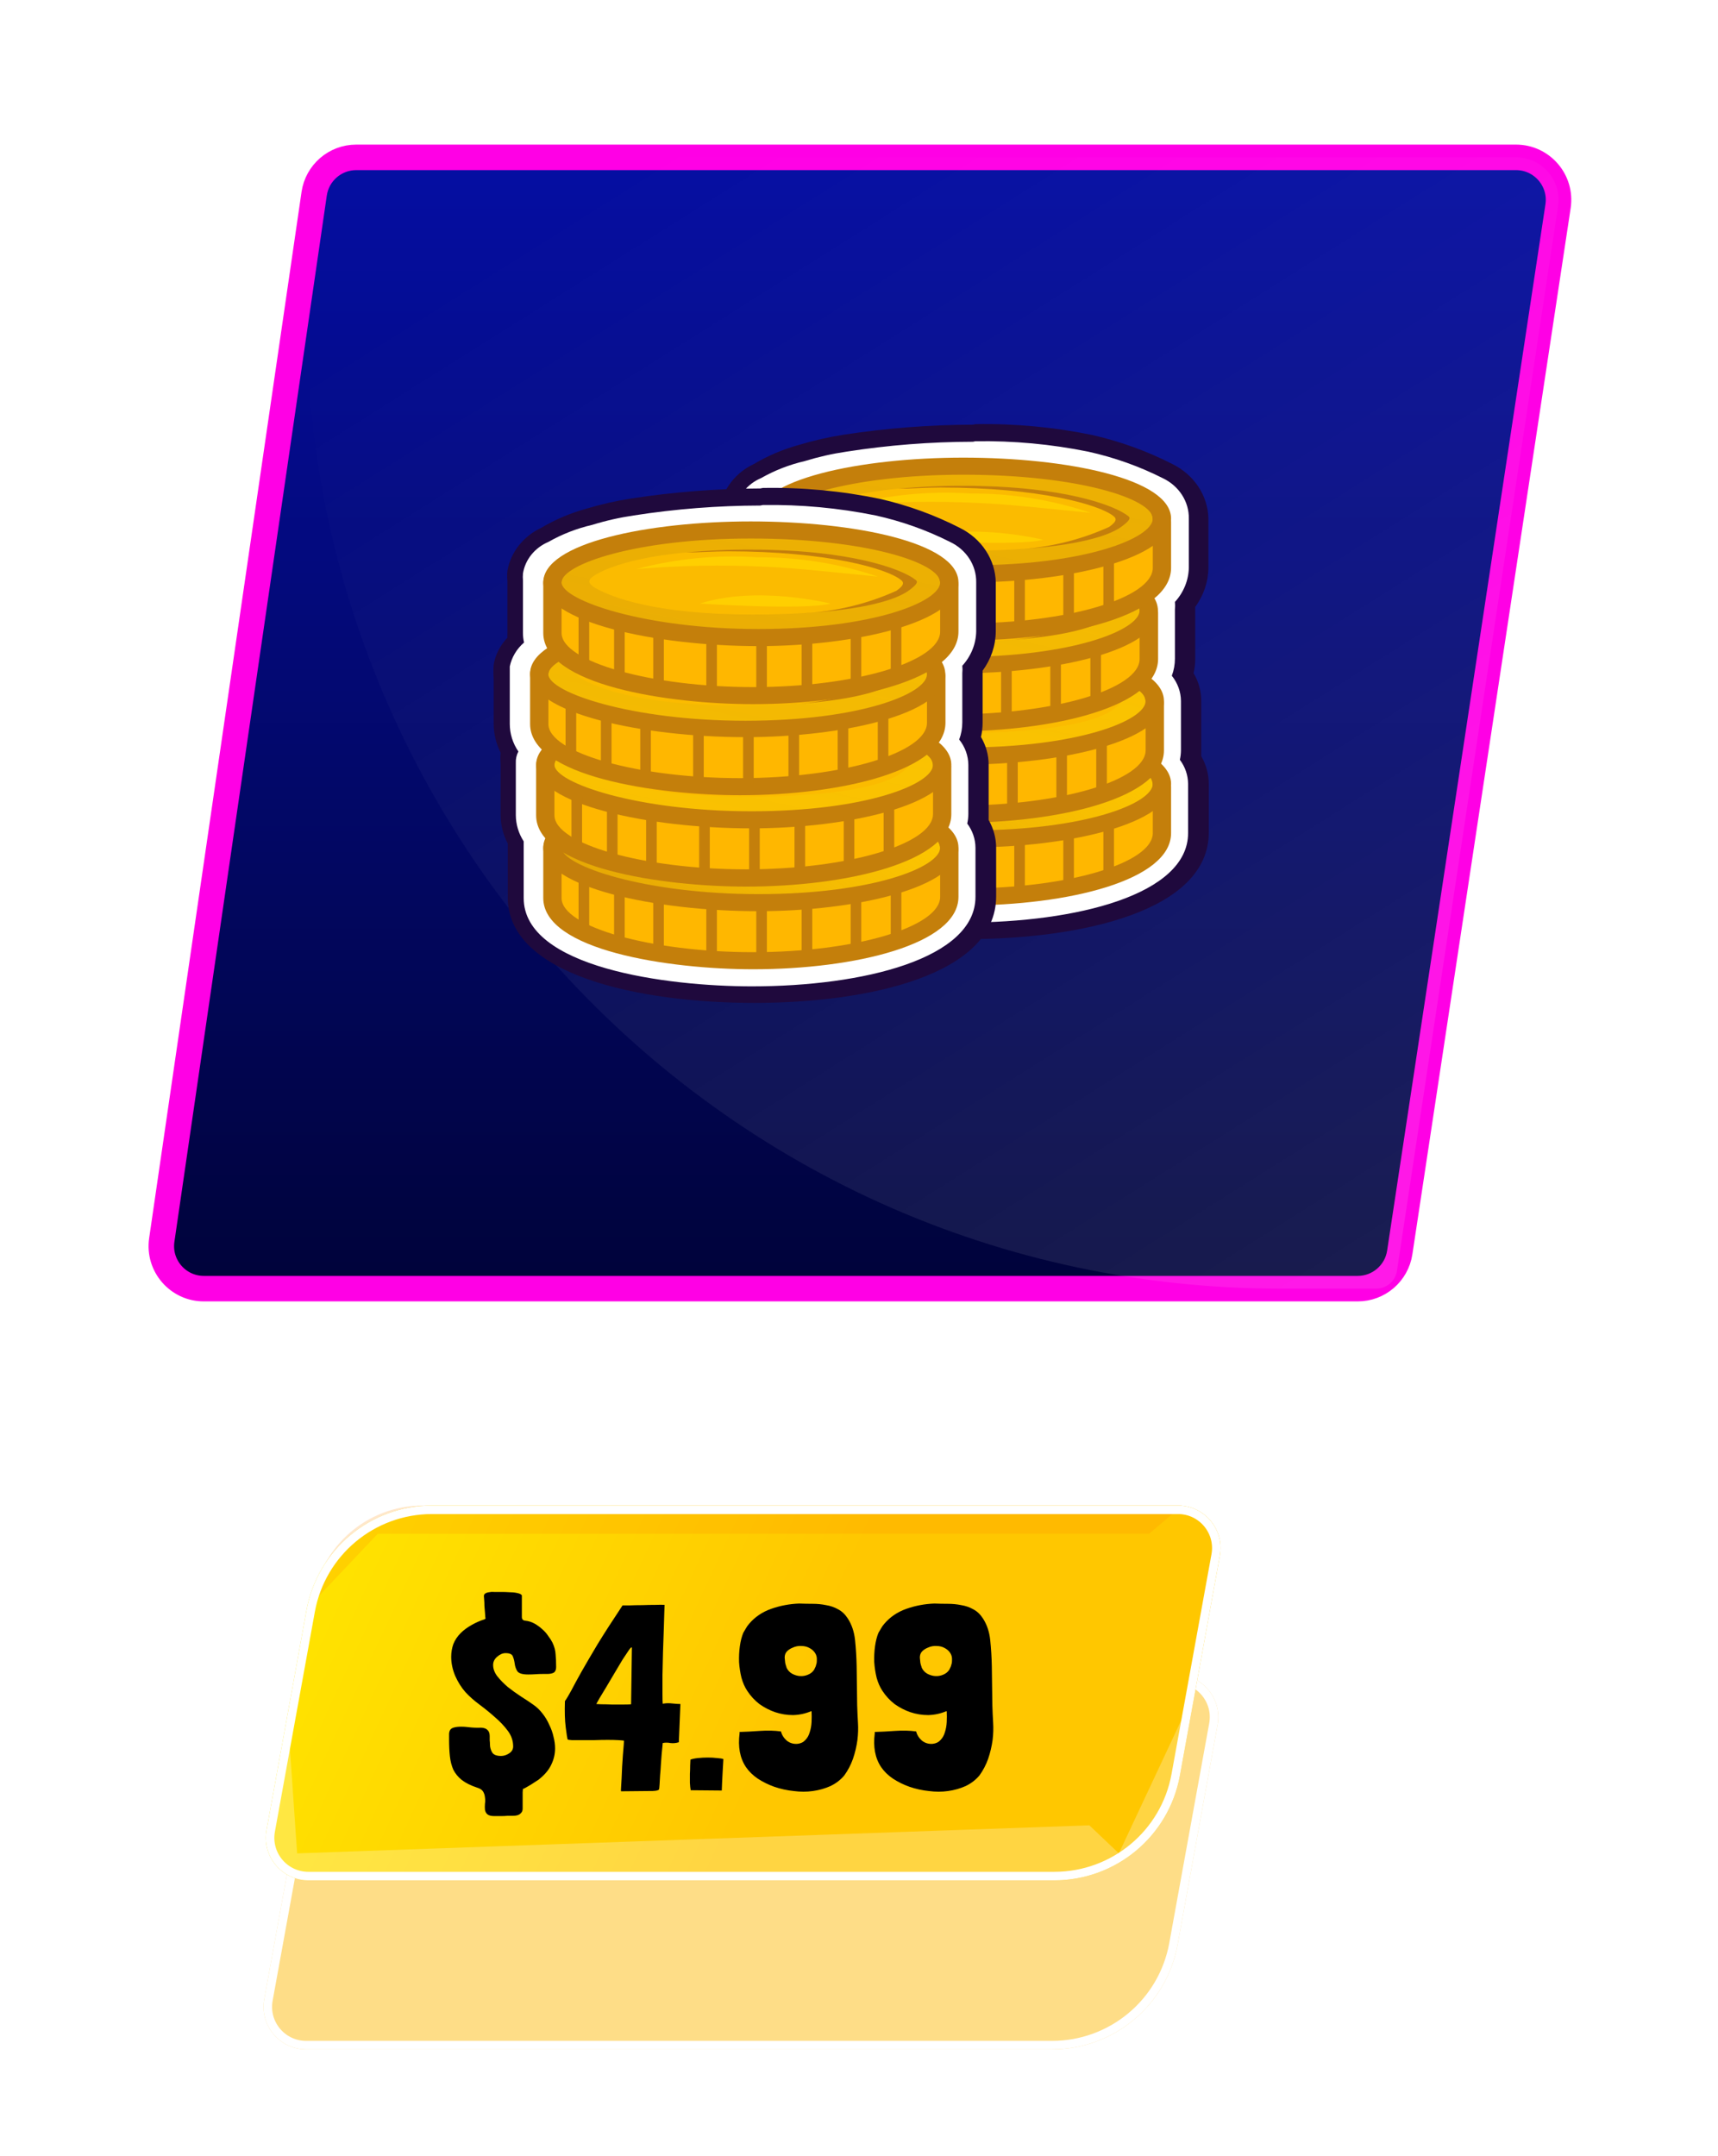 <svg width="404" height="507" viewBox="0 0 404 507" fill="none" xmlns="http://www.w3.org/2000/svg">
<g filter="url(#filter0_d_140:21337)">
<g filter="url(#filter1_d_140:21337)">
<path d="M73.878 45.558C74.594 40.644 78.808 37 83.774 37H356.498C362.617 37 367.301 42.446 366.385 48.496L329.162 294.496C328.422 299.386 324.219 303 319.274 303H47.937C41.841 303 37.163 297.591 38.042 291.558L73.878 45.558Z" fill="url(#paint0_linear_140:21337)"/>
<path d="M73.878 45.558C74.594 40.644 78.808 37 83.774 37H356.498C362.617 37 367.301 42.446 366.385 48.496L329.162 294.496C328.422 299.386 324.219 303 319.274 303H47.937C41.841 303 37.163 297.591 38.042 291.558L73.878 45.558Z" stroke="#FF00E5" stroke-width="6"/>
</g>
<path d="M74.554 40.921C74.882 38.669 76.812 37 79.087 37H356.498C362.617 37 367.301 42.446 366.385 48.496L328.514 298.775C328.147 301.204 326.059 303 323.602 303H301.22C161.572 303 54.423 179.111 74.554 40.921Z" fill="url(#paint1_linear_140:21337)" fill-opacity="0.1"/>
</g>
<g filter="url(#filter2_d_140:21337)">
<path d="M71.537 383.385C74.129 369.119 86.554 358.749 101.053 358.749H276.485C282.724 358.749 287.439 364.399 286.324 370.537L276.929 422.231C274.337 436.497 261.912 446.867 247.413 446.867H71.981C65.742 446.867 61.027 441.217 62.142 435.078L71.537 383.385Z" fill="#FEDD87"/>
<path d="M72.521 383.564C75.027 369.773 87.037 359.749 101.053 359.749H276.485C282.1 359.749 286.344 364.834 285.34 370.358L275.945 422.052C273.439 435.842 261.429 445.867 247.413 445.867H71.981C66.366 445.867 62.122 440.782 63.126 435.257L72.521 383.564Z" stroke="white" stroke-width="2"/>
</g>
<path d="M72.071 378.636C74.663 364.37 87.088 354 101.587 354H277.019C283.258 354 287.973 359.65 286.858 365.788L277.463 417.482C274.871 431.747 262.446 442.118 247.947 442.118H72.515C66.276 442.118 61.561 436.468 62.676 430.329L72.071 378.636Z" fill="url(#paint2_linear_140:21337)"/>
<path d="M73.52 376.815C75.151 363.781 86.232 354 99.368 354H278.015L270.229 360.632H88.831L73.52 376.815Z" fill="#FF8A00" fill-opacity="0.2"/>
<path d="M67.74 404.918L69.875 435.785L256.171 429.19L263.111 435.785L279.926 399.905L276.979 417.166C274.518 431.578 262.027 442.117 247.407 442.117H72.657C66.371 442.117 61.644 436.386 62.84 430.215L67.74 404.918Z" fill="white" fill-opacity="0.26"/>
<path d="M73.055 378.815C75.561 365.024 87.571 355 101.587 355H277.019C282.634 355 286.878 360.085 285.874 365.609L276.479 417.303C273.973 431.093 261.963 441.118 247.947 441.118H72.515C66.9 441.118 62.656 436.033 63.66 430.508L73.055 378.815Z" stroke="white" stroke-width="2"/>
<path d="M125.447 400.85C124.579 400.23 123.587 399.569 122.471 398.866C121.397 398.163 120.363 397.419 119.371 396.634C118.421 395.807 117.615 394.981 116.953 394.154C116.292 393.286 115.961 392.397 115.961 391.488C115.961 390.744 116.271 390.103 116.891 389.566C117.553 388.987 118.214 388.698 118.875 388.698C119.867 388.698 120.446 388.967 120.611 389.504C120.818 390 120.963 390.579 121.045 391.24C121.128 391.86 121.335 392.439 121.665 392.976C122.037 393.472 122.885 393.72 124.207 393.72C124.827 393.72 125.406 393.699 125.943 393.658C126.481 393.617 127.059 393.596 127.679 393.596H128.671C129.333 393.596 129.849 393.493 130.221 393.286C130.593 393.038 130.779 392.604 130.779 391.984C130.779 390.868 130.738 389.876 130.655 389.008C130.614 388.099 130.366 387.169 129.911 386.218C129.663 385.722 129.333 385.205 128.919 384.668C128.547 384.089 128.072 383.552 127.493 383.056C126.956 382.56 126.357 382.126 125.695 381.754C125.034 381.382 124.311 381.155 123.525 381.072C122.988 381.031 122.719 380.741 122.719 380.204V375.12C122.595 374.872 122.223 374.686 121.603 374.562C121.025 374.438 120.405 374.376 119.743 374.376C119.082 374.335 118.503 374.314 118.007 374.314C117.511 374.314 117.305 374.314 117.387 374.314C117.015 374.314 116.623 374.314 116.209 374.314C115.796 374.273 115.403 374.293 115.031 374.376C114.659 374.417 114.349 374.521 114.101 374.686C113.895 374.81 113.791 375.017 113.791 375.306C113.791 375.389 113.812 375.657 113.853 376.112C113.895 376.567 113.915 377.063 113.915 377.6C113.957 378.137 113.998 378.633 114.039 379.088C114.081 379.543 114.101 379.811 114.101 379.894C114.101 380.101 114.122 380.287 114.163 380.452C114.205 380.576 114.122 380.679 113.915 380.762C112.965 381.051 111.973 381.485 110.939 382.064C109.906 382.643 109.038 383.283 108.335 383.986C107.55 384.771 106.971 385.639 106.599 386.59C106.269 387.541 106.103 388.533 106.103 389.566C106.103 391.054 106.413 392.542 107.033 394.03C107.695 395.518 108.501 396.799 109.451 397.874C110.361 398.866 111.456 399.837 112.737 400.788C114.019 401.739 115.238 402.731 116.395 403.764C117.594 404.797 118.607 405.872 119.433 406.988C120.26 408.104 120.673 409.323 120.673 410.646C120.673 411.307 120.363 411.845 119.743 412.258C119.123 412.671 118.483 412.878 117.821 412.878C116.747 412.878 116.044 412.589 115.713 412.01C115.383 411.431 115.217 410.811 115.217 410.15C115.217 409.819 115.197 409.509 115.155 409.22C115.155 408.889 115.155 408.559 115.155 408.228C115.155 407.608 115.011 407.153 114.721 406.864C114.473 406.575 114.143 406.389 113.729 406.306C113.357 406.223 112.903 406.203 112.365 406.244C111.869 406.244 111.373 406.223 110.877 406.182C110.505 406.141 110.113 406.099 109.699 406.058C109.327 406.017 108.914 405.996 108.459 405.996C107.757 405.996 107.199 406.058 106.785 406.182C106.413 406.265 106.124 406.43 105.917 406.678C105.752 406.885 105.649 407.195 105.607 407.608C105.607 408.021 105.607 408.538 105.607 409.158C105.607 410.522 105.669 411.783 105.793 412.94C105.917 414.097 106.186 415.151 106.599 416.102C107.054 417.011 107.715 417.817 108.583 418.52C109.493 419.223 110.691 419.822 112.179 420.318C112.882 420.525 113.357 420.835 113.605 421.248C113.853 421.661 113.998 422.116 114.039 422.612C114.122 423.108 114.122 423.604 114.039 424.1C113.998 424.637 113.998 425.113 114.039 425.526C114.122 425.981 114.308 426.332 114.597 426.58C114.928 426.869 115.465 427.014 116.209 427.014H117.945C118.4 427.014 118.834 426.993 119.247 426.952C119.702 426.952 120.136 426.952 120.549 426.952C121.417 426.952 122.017 426.787 122.347 426.456C122.719 426.167 122.905 425.774 122.905 425.278V425.03C122.905 424.906 122.905 424.617 122.905 424.162C122.905 423.749 122.905 423.294 122.905 422.798C122.905 422.343 122.905 421.889 122.905 421.434C122.947 421.021 122.967 420.752 122.967 420.628C123.05 420.628 123.277 420.525 123.649 420.318C124.021 420.111 124.414 419.884 124.827 419.636C125.282 419.347 125.695 419.078 126.067 418.83C126.481 418.582 126.749 418.396 126.873 418.272C128.196 417.197 129.126 416.061 129.663 414.862C130.242 413.663 130.531 412.403 130.531 411.08C130.531 410.212 130.407 409.303 130.159 408.352C129.953 407.401 129.622 406.471 129.167 405.562C128.754 404.611 128.237 403.743 127.617 402.958C126.997 402.131 126.274 401.429 125.447 400.85ZM155.847 400.602C155.805 400.313 155.785 399.548 155.785 398.308C155.785 397.027 155.785 395.539 155.785 393.844C155.826 392.149 155.867 390.351 155.909 388.45C155.991 386.507 156.053 384.73 156.095 383.118C156.136 381.465 156.177 380.101 156.219 379.026C156.26 377.951 156.281 377.393 156.281 377.352H156.157C155.826 377.311 155.165 377.311 154.173 377.352C153.181 377.352 152.147 377.373 151.073 377.414C149.998 377.414 148.985 377.435 148.035 377.476C147.125 377.476 146.588 377.476 146.423 377.476C146.381 377.476 146.361 377.497 146.361 377.538C144.046 381.01 142.103 384.027 140.533 386.59C139.003 389.153 137.722 391.343 136.689 393.162C135.697 394.939 134.911 396.386 134.333 397.502C133.754 398.577 133.258 399.403 132.845 399.982C132.762 402.462 132.824 404.508 133.031 406.12C133.237 407.732 133.382 408.683 133.465 408.972C133.506 409.055 133.837 409.117 134.457 409.158C135.077 409.158 135.841 409.158 136.751 409.158C137.701 409.158 138.714 409.158 139.789 409.158C140.905 409.117 141.938 409.096 142.889 409.096C143.881 409.096 144.728 409.117 145.431 409.158C146.133 409.199 146.567 409.241 146.733 409.282C146.733 409.365 146.712 409.716 146.671 410.336C146.629 410.956 146.567 411.7 146.485 412.568C146.443 413.436 146.381 414.366 146.299 415.358C146.257 416.35 146.216 417.28 146.175 418.148C146.133 418.975 146.092 419.677 146.051 420.256C146.009 420.835 146.009 421.145 146.051 421.186C148.903 421.145 151.031 421.124 152.437 421.124C153.883 421.165 154.731 421.041 154.979 420.752C155.02 420.587 155.061 420.194 155.103 419.574C155.144 418.954 155.185 418.231 155.227 417.404C155.309 416.577 155.371 415.73 155.413 414.862C155.495 413.953 155.557 413.126 155.599 412.382C155.681 411.597 155.743 410.977 155.785 410.522C155.826 410.026 155.847 409.799 155.847 409.84C156.425 409.716 157.025 409.716 157.645 409.84C158.306 409.923 158.967 409.861 159.629 409.654L160.001 400.664C159.505 400.664 158.885 400.623 158.141 400.54C157.397 400.457 156.756 400.457 156.219 400.54L155.847 400.602ZM148.407 400.726C148.117 400.767 147.518 400.788 146.609 400.788C145.741 400.788 144.831 400.788 143.881 400.788C142.93 400.747 142.083 400.726 141.339 400.726C140.595 400.685 140.223 400.664 140.223 400.664C140.264 400.581 140.491 400.168 140.905 399.424C141.359 398.68 141.897 397.791 142.517 396.758C143.137 395.683 143.798 394.567 144.501 393.41C145.203 392.211 145.844 391.137 146.423 390.186C147.043 389.235 147.539 388.491 147.911 387.954C148.324 387.375 148.551 387.21 148.593 387.458L148.407 400.726ZM169.737 421V420.938V420.876C169.737 420.587 169.757 420.049 169.799 419.264C169.84 418.479 169.881 417.673 169.923 416.846C169.964 416.019 170.005 415.296 170.047 414.676C170.088 414.015 170.109 413.663 170.109 413.622C169.819 413.498 169.323 413.415 168.621 413.374C167.959 413.291 167.236 413.25 166.451 413.25C165.665 413.25 164.88 413.291 164.095 413.374C163.351 413.457 162.772 413.581 162.358 413.746C162.358 414.035 162.338 414.49 162.297 415.11C162.297 415.73 162.276 416.391 162.235 417.094C162.235 417.797 162.235 418.499 162.235 419.202C162.276 419.905 162.338 420.483 162.421 420.938H162.607L169.613 421H169.737ZM201.447 391.798C201.405 389.69 201.281 387.644 201.075 385.66C200.868 383.676 200.289 381.961 199.339 380.514C198.719 379.563 197.975 378.861 197.107 378.406C196.239 377.91 195.288 377.579 194.255 377.414C193.263 377.207 192.209 377.104 191.093 377.104C190.018 377.104 188.964 377.083 187.931 377.042C185.657 377.125 183.467 377.538 181.359 378.282C179.251 379.026 177.515 380.204 176.151 381.816C175.861 382.147 175.613 382.498 175.407 382.87C175.2 383.201 174.993 383.552 174.787 383.924C174.415 384.833 174.146 385.887 173.981 387.086C173.815 388.285 173.753 389.525 173.795 390.806C173.877 392.046 174.063 393.265 174.353 394.464C174.683 395.663 175.138 396.696 175.717 397.564C176.502 398.763 177.453 399.796 178.569 400.664C179.726 401.491 180.966 402.131 182.289 402.586C183.653 403.041 185.058 403.268 186.505 403.268C187.993 403.227 189.419 402.917 190.783 402.338L190.845 402.4C190.886 403.185 190.886 404.012 190.845 404.88C190.803 405.748 190.659 406.554 190.411 407.298C190.204 408.042 189.853 408.662 189.357 409.158C188.902 409.654 188.303 409.943 187.559 410.026C186.608 410.109 185.761 409.861 185.017 409.282C184.314 408.662 183.859 407.939 183.653 407.112C182.123 406.905 180.47 406.864 178.693 406.988C176.957 407.112 175.365 407.195 173.919 407.236V407.546C173.505 410.729 174.001 413.374 175.407 415.482C176.109 416.515 177.039 417.425 178.197 418.21C179.395 418.995 180.697 419.636 182.103 420.132C183.549 420.628 185.058 420.959 186.629 421.124C188.199 421.331 189.708 421.331 191.155 421.124C192.643 420.917 194.027 420.525 195.309 419.946C196.59 419.326 197.665 418.499 198.533 417.466C199.401 416.267 200.083 414.965 200.579 413.56C201.075 412.113 201.426 410.625 201.633 409.096C201.798 407.732 201.839 406.389 201.757 405.066C201.674 403.702 201.612 402.338 201.571 400.974L201.447 391.798ZM192.023 391.116C191.94 391.323 191.899 391.467 191.899 391.55C191.899 391.591 191.857 391.715 191.775 391.922C191.692 392.087 191.63 392.211 191.589 392.294C191.589 392.335 191.527 392.459 191.403 392.666C191.072 393.162 190.597 393.534 189.977 393.782C189.398 394.03 188.778 394.133 188.117 394.092C187.497 394.051 186.877 393.865 186.257 393.534C185.678 393.203 185.244 392.728 184.955 392.108V392.046C184.831 391.715 184.727 391.364 184.645 390.992C184.603 390.579 184.562 390.165 184.521 389.752C184.521 389.132 184.707 388.636 185.079 388.264C185.451 387.892 185.905 387.603 186.443 387.396C187.063 387.107 187.724 386.983 188.427 387.024C189.129 387.024 189.749 387.169 190.287 387.458C190.865 387.747 191.32 388.14 191.651 388.636C191.981 389.132 192.126 389.69 192.085 390.31C192.085 390.641 192.064 390.909 192.023 391.116ZM233.234 391.798C233.192 389.69 233.068 387.644 232.862 385.66C232.655 383.676 232.076 381.961 231.126 380.514C230.506 379.563 229.762 378.861 228.894 378.406C228.026 377.91 227.075 377.579 226.042 377.414C225.05 377.207 223.996 377.104 222.88 377.104C221.805 377.104 220.751 377.083 219.718 377.042C217.444 377.125 215.254 377.538 213.146 378.282C211.038 379.026 209.302 380.204 207.938 381.816C207.648 382.147 207.4 382.498 207.194 382.87C206.987 383.201 206.78 383.552 206.574 383.924C206.202 384.833 205.933 385.887 205.768 387.086C205.602 388.285 205.54 389.525 205.582 390.806C205.664 392.046 205.85 393.265 206.14 394.464C206.47 395.663 206.925 396.696 207.504 397.564C208.289 398.763 209.24 399.796 210.356 400.664C211.513 401.491 212.753 402.131 214.076 402.586C215.44 403.041 216.845 403.268 218.292 403.268C219.78 403.227 221.206 402.917 222.57 402.338L222.632 402.4C222.673 403.185 222.673 404.012 222.632 404.88C222.59 405.748 222.446 406.554 222.198 407.298C221.991 408.042 221.64 408.662 221.144 409.158C220.689 409.654 220.09 409.943 219.346 410.026C218.395 410.109 217.548 409.861 216.804 409.282C216.101 408.662 215.646 407.939 215.44 407.112C213.91 406.905 212.257 406.864 210.48 406.988C208.744 407.112 207.152 407.195 205.706 407.236V407.546C205.292 410.729 205.788 413.374 207.194 415.482C207.896 416.515 208.826 417.425 209.984 418.21C211.182 418.995 212.484 419.636 213.89 420.132C215.336 420.628 216.845 420.959 218.416 421.124C219.986 421.331 221.495 421.331 222.942 421.124C224.43 420.917 225.814 420.525 227.096 419.946C228.377 419.326 229.452 418.499 230.32 417.466C231.188 416.267 231.87 414.965 232.366 413.56C232.862 412.113 233.213 410.625 233.42 409.096C233.585 407.732 233.626 406.389 233.544 405.066C233.461 403.702 233.399 402.338 233.358 400.974L233.234 391.798ZM223.81 391.116C223.727 391.323 223.686 391.467 223.686 391.55C223.686 391.591 223.644 391.715 223.562 391.922C223.479 392.087 223.417 392.211 223.376 392.294C223.376 392.335 223.314 392.459 223.19 392.666C222.859 393.162 222.384 393.534 221.764 393.782C221.185 394.03 220.565 394.133 219.904 394.092C219.284 394.051 218.664 393.865 218.044 393.534C217.465 393.203 217.031 392.728 216.742 392.108V392.046C216.618 391.715 216.514 391.364 216.432 390.992C216.39 390.579 216.349 390.165 216.308 389.752C216.308 389.132 216.494 388.636 216.866 388.264C217.238 387.892 217.692 387.603 218.23 387.396C218.85 387.107 219.511 386.983 220.214 387.024C220.916 387.024 221.536 387.169 222.074 387.458C222.652 387.747 223.107 388.14 223.438 388.636C223.768 389.132 223.913 389.69 223.872 390.31C223.872 390.641 223.851 390.909 223.81 391.116Z" fill="black"/>
<path d="M227.109 218.927C221.386 218.927 171.17 218.285 171.17 196.156V183.666V183.185C170.02 181.184 169.414 178.949 169.406 176.678V164.389C169.495 163.501 169.743 162.632 170.138 161.819C168.943 159.804 168.321 157.536 168.331 155.233V144.55C168.269 143.533 168.269 142.514 168.331 141.498C168.664 139.221 169.782 137.107 171.515 135.474C171.473 134.925 171.473 134.375 171.515 133.827V121.498C171.47 120.829 171.47 120.158 171.515 119.49C171.814 117.618 172.597 115.843 173.797 114.317C174.996 112.792 176.576 111.562 178.399 110.735C181.749 108.788 185.389 107.313 189.2 106.357C192.505 105.372 195.885 104.62 199.312 104.108C209.264 102.54 219.339 101.747 229.432 101.739C238.513 101.58 247.582 102.416 256.454 104.229C262.8 105.628 268.92 107.802 274.656 110.695C276.877 111.75 278.741 113.36 280.04 115.345C281.339 117.33 282.022 119.613 282.014 121.94V133.506C281.992 136.631 280.874 139.664 278.83 142.14C278.871 142.554 278.871 142.971 278.83 143.385V154.952C278.83 156.172 278.657 157.388 278.313 158.566C279.576 160.443 280.247 162.615 280.25 164.831V176.397C280.314 176.998 280.314 177.604 280.25 178.205C281.409 180.057 282.019 182.164 282.014 184.309V195.875C282.014 212.903 252.324 218.927 227.109 218.927Z" fill="white"/>
<g filter="url(#filter3_d_140:21337)">
<path d="M229.389 103.747C238.296 103.609 247.19 104.431 255.895 106.197C262.001 107.544 267.889 109.637 273.408 112.422C275.287 113.31 276.86 114.674 277.948 116.357C279.036 118.04 279.595 119.974 279.561 121.94V133.506C279.494 136.455 278.339 139.292 276.291 141.538C276.355 142.126 276.355 142.718 276.291 143.305V154.871C276.293 156.239 276.046 157.597 275.559 158.888C276.941 160.602 277.695 162.686 277.711 164.831V176.398C277.708 177.154 277.621 177.907 277.453 178.647C278.698 180.307 279.373 182.282 279.389 184.309V195.875C279.389 210.414 252.969 216.92 226.807 216.92C206.885 216.92 173.15 212.542 173.15 196.157V183.867V183.426C173.15 183.185 173.15 182.984 173.15 182.823C171.952 180.968 171.313 178.845 171.3 176.679V164.39C171.253 163.459 171.46 162.534 171.902 161.699C170.583 159.767 169.881 157.524 169.88 155.233V144.55C169.88 144.55 169.88 142.663 169.88 141.699C170.331 139.54 171.506 137.57 173.236 136.076C173.063 135.338 172.976 134.583 172.978 133.827V121.498C172.932 120.95 172.932 120.399 172.978 119.851C173.231 118.245 173.91 116.724 174.955 115.426C176 114.128 177.376 113.095 178.959 112.422C182.163 110.601 185.645 109.247 189.286 108.406C192.471 107.421 195.738 106.682 199.053 106.197C208.88 104.664 218.824 103.885 228.787 103.867L229.389 103.747ZM228.787 99.851C218.595 99.88 208.421 100.673 198.365 102.221C194.837 102.774 191.357 103.565 187.952 104.59C184.17 105.627 180.564 107.155 177.238 109.129C175.155 110.111 173.351 111.541 171.975 113.3C170.598 115.059 169.689 117.098 169.32 119.249C169.248 120.037 169.248 120.83 169.32 121.618V133.948C169.299 134.282 169.299 134.617 169.32 134.952C167.622 136.723 166.502 138.911 166.093 141.257C166.004 142.38 166.004 143.508 166.093 144.631V155.153C166.094 157.513 166.652 159.844 167.728 161.98C167.648 162.822 167.648 163.668 167.728 164.51V176.558C167.721 178.911 168.295 181.233 169.406 183.345V196.036C169.406 214.349 200.602 220.815 227.367 220.815C254.131 220.815 284.251 214.269 284.251 195.755V184.309C284.243 182.038 283.638 179.804 282.487 177.803C282.487 177.321 282.487 176.88 282.487 176.398V164.831C282.492 162.541 281.869 160.288 280.68 158.285C280.936 157.19 281.066 156.073 281.067 154.952V142.703C283.053 139.991 284.131 136.79 284.165 133.506V121.94C284.112 119.296 283.302 116.714 281.819 114.462C280.336 112.209 278.234 110.368 275.732 109.129C269.809 106.097 263.488 103.802 256.928 102.301C247.89 100.428 238.645 99.566 229.389 99.731L228.787 99.851Z" fill="#1F093D"/>
</g>
<path d="M271.085 183.586H182.057C181.486 183.586 180.939 183.798 180.536 184.174C180.132 184.551 179.906 185.062 179.906 185.594V196.156C179.906 205.393 205.422 210.895 228.615 210.895C251.807 210.895 273.408 205.072 273.408 195.875V185.434C273.353 184.904 273.08 184.416 272.647 184.071C272.213 183.726 271.653 183.552 271.085 183.586Z" fill="#FFB700"/>
<path d="M196.902 194.871H194.407V206.959H196.902V194.871Z" fill="#C47F0B"/>
<path d="M227.109 212.903C207.272 212.903 177.754 208.445 177.754 196.156V184.509C177.754 182.461 179.432 179.489 182.057 179.489L271.085 181.015C272.226 181.015 273.32 181.438 274.127 182.192C274.934 182.945 275.388 183.966 275.388 185.031V195.875C275.388 207.039 251.076 212.903 227.109 212.903ZM182.444 183.505C182.228 183.805 182.095 184.15 182.057 184.509V196.156C182.057 202.943 203.098 208.887 227.109 208.887C251.119 208.887 271.085 202.943 271.085 195.875V185.031L182.444 183.505Z" fill="#C47F0B"/>
<path d="M226.549 196.638C251.122 196.638 271.041 191.244 271.041 184.59C271.041 177.936 251.122 172.542 226.549 172.542C201.977 172.542 182.057 177.936 182.057 184.59C182.057 191.244 201.977 196.638 226.549 196.638Z" fill="#FFCF00"/>
<path d="M226.549 196.638C251.122 196.638 271.041 191.244 271.041 184.59C271.041 177.936 251.122 172.542 226.549 172.542C201.977 172.542 182.057 177.936 182.057 184.59C182.057 191.244 201.977 196.638 226.549 196.638Z" fill="url(#paint3_linear_140:21337)"/>
<path d="M226.936 191.819C204.174 191.819 193.933 187.803 190.017 185.634C187.736 184.309 188.683 183.425 189.458 182.903C193.072 180.333 203.829 176.558 226.549 176.558C249.268 176.558 262.048 181.096 265.275 183.746C265.878 184.228 265.275 184.911 263.425 186.317C260.026 188.726 250 191.819 226.936 191.819Z" fill="#FBBB00"/>
<path d="M265.362 183.747C262.048 181.097 249.699 176.558 226.635 176.558C221.476 176.541 216.319 176.783 211.188 177.281C214.243 177.281 217.513 177 221.171 177C244.32 177 258.563 181.016 261.876 183.747C262.479 184.229 262.823 184.832 260.8 186.237C253.887 189.378 246.363 191.181 238.683 191.538C253.615 190.695 260.757 188.285 263.597 186.318C265.534 184.912 265.964 184.229 265.362 183.747Z" fill="#C47F0B"/>
<path d="M199.656 181.177C209.669 180.325 219.734 180.137 229.776 180.615C237.564 180.896 246.213 181.94 256.454 182.904C247.386 179.871 237.817 178.348 228.184 178.406C218.574 177.77 208.919 178.708 199.656 181.177Z" fill="#FFCF00"/>
<path d="M228.357 199.25C204.002 199.25 177.754 193.547 177.754 184.31C177.754 175.073 202.281 169.973 226.549 169.973C250.818 169.973 275.388 174.912 275.388 184.31C275.388 193.708 251.162 199.25 228.357 199.25ZM226.549 173.989C199.398 173.989 182.057 180.093 182.057 184.31C182.057 188.527 201.506 195.234 228.357 195.234C255.207 195.234 271.085 188.888 271.085 184.31C271.085 179.732 253.744 173.989 226.549 173.989Z" fill="#C47F0B"/>
<path d="M206.11 195.955H203.614V208.566H206.11V195.955Z" fill="#C47F0B"/>
<path d="M261.962 192.702H259.466V204.871H261.962V192.702Z" fill="#C47F0B"/>
<path d="M252.538 196.277H250.043V207.322H252.538V196.277Z" fill="#C47F0B"/>
<path d="M241.007 197.241H238.511V210.052H241.007V197.241Z" fill="#C47F0B"/>
<path d="M218.589 197.522H216.094V210.655H218.589V197.522Z" fill="#C47F0B"/>
<path d="M230.336 197.643H227.841V210.454H230.336V197.643Z" fill="#C47F0B"/>
<path d="M188.555 191.778H186.059V203.867H188.555V191.778Z" fill="#C47F0B"/>
<path d="M214.587 189.45C214.587 189.45 239.2 191.096 245.31 189.45C245.31 189.45 228.099 184.911 214.587 189.45Z" fill="#FFCF00"/>
<path d="M269.406 164.108H180.379C179.808 164.108 179.261 164.32 178.857 164.697C178.454 165.073 178.227 165.584 178.227 166.116V176.679C178.227 185.916 203.786 191.418 226.979 191.418C250.172 191.418 271.557 185.434 271.557 176.398V166.116C271.546 165.587 271.316 165.082 270.915 164.708C270.514 164.334 269.973 164.119 269.406 164.108Z" fill="#FFB700"/>
<path d="M195.224 175.394H192.728V187.482H195.224V175.394Z" fill="#C47F0B"/>
<path d="M225.43 193.465C205.594 193.465 176.076 189.008 176.076 176.718V165.072C176.076 163.024 177.754 160.052 180.379 160.052L269.406 161.578C270.547 161.578 271.642 162.001 272.449 162.754C273.256 163.507 273.709 164.529 273.709 165.594V176.437C273.709 187.562 249.398 193.465 225.43 193.465ZM180.766 164.028C180.568 164.336 180.437 164.677 180.379 165.032V176.678C180.379 183.465 201.42 189.409 225.43 189.409C249.441 189.409 269.406 183.465 269.406 176.397V165.554L180.766 164.028Z" fill="#C47F0B"/>
<path d="M224.871 177.161C249.443 177.161 269.363 171.767 269.363 165.113C269.363 158.459 249.443 153.064 224.871 153.064C200.298 153.064 180.378 158.459 180.378 165.113C180.378 171.767 200.298 177.161 224.871 177.161Z" fill="#FFCF00"/>
<path d="M224.871 177.161C249.443 177.161 269.363 171.767 269.363 165.113C269.363 158.459 249.443 153.064 224.871 153.064C200.298 153.064 180.378 158.459 180.378 165.113C180.378 171.767 200.298 177.161 224.871 177.161Z" fill="url(#paint4_linear_140:21337)"/>
<path d="M225.259 172.342C202.496 172.342 192.255 168.326 188.339 166.157C186.059 164.832 187.049 163.949 187.823 163.426C191.395 160.856 202.152 157.081 224.871 157.081C247.591 157.081 260.37 161.619 263.598 164.27C264.2 164.752 263.598 165.434 261.747 166.84C258.348 169.37 248.322 172.342 225.259 172.342Z" fill="#FBBB00"/>
<path d="M198.021 161.698C207.953 160.922 217.932 160.801 227.883 161.337C235.671 161.618 244.32 162.662 254.561 163.626C245.493 160.593 235.924 159.07 226.291 159.128C216.779 158.449 207.213 159.318 198.021 161.698Z" fill="#FFCF00"/>
<path d="M226.678 179.771C202.367 179.771 176.076 174.068 176.076 164.831C176.076 155.595 200.645 150.494 224.871 150.494C249.096 150.494 273.709 155.434 273.709 164.831C273.709 174.229 249.484 179.771 226.678 179.771ZM224.871 154.51C197.719 154.51 180.379 160.615 180.379 164.831C180.379 169.048 199.828 175.755 226.678 175.755C253.528 175.755 269.406 169.41 269.406 164.831C269.406 160.253 251.893 154.51 224.871 154.51Z" fill="#C47F0B"/>
<path d="M204.432 176.478H201.937V189.088H204.432V176.478Z" fill="#C47F0B"/>
<path d="M260.285 173.226H257.789V185.394H260.285V173.226Z" fill="#C47F0B"/>
<path d="M250.904 176.799H248.408V187.843H250.904V176.799Z" fill="#C47F0B"/>
<path d="M239.329 177.764H236.833V190.575H239.329V177.764Z" fill="#C47F0B"/>
<path d="M216.911 178.044H214.415V191.217H216.911V178.044Z" fill="#C47F0B"/>
<path d="M228.658 178.165H226.162V190.976H228.658V178.165Z" fill="#C47F0B"/>
<path d="M186.876 172.302H184.38V184.39H186.876V172.302Z" fill="#C47F0B"/>
<path d="M212.909 169.771C212.909 169.771 237.522 171.418 243.632 169.771C243.632 169.771 226.42 165.353 212.909 169.771Z" fill="#FFCF00"/>
<path d="M267.986 142.662H178.958C178.391 142.672 177.85 142.887 177.449 143.262C177.048 143.636 176.818 144.141 176.807 144.67V155.232C176.807 164.469 202.366 169.971 225.559 169.971C248.752 169.971 270.137 164.148 270.137 154.951V144.67C270.137 144.406 270.082 144.145 269.974 143.902C269.865 143.658 269.707 143.437 269.507 143.25C269.307 143.064 269.07 142.916 268.809 142.815C268.548 142.714 268.268 142.662 267.986 142.662Z" fill="#FFB700"/>
<path d="M193.804 153.908H191.308V165.997H193.804V153.908Z" fill="#C47F0B"/>
<path d="M224.01 171.979C204.174 171.979 174.656 167.521 174.656 155.232V143.586C174.656 141.537 176.334 138.565 178.958 138.565L268.029 140.092C269.17 140.092 270.265 140.515 271.072 141.268C271.879 142.021 272.332 143.042 272.332 144.108V154.951C272.289 166.116 248.02 171.979 224.01 171.979ZM179.346 142.581C179.148 142.89 179.017 143.231 178.958 143.586V155.232C178.958 162.019 200.043 167.963 224.01 167.963C247.977 167.963 267.986 162.019 267.986 154.951V144.108L179.346 142.581Z" fill="#C47F0B"/>
<path d="M223.494 155.715C248.067 155.715 267.987 150.32 267.987 143.666C267.987 137.012 248.067 131.618 223.494 131.618C198.922 131.618 179.002 137.012 179.002 143.666C179.002 150.32 198.922 155.715 223.494 155.715Z" fill="#FFCF00"/>
<path d="M223.494 155.715C248.067 155.715 267.987 150.32 267.987 143.666C267.987 137.012 248.067 131.618 223.494 131.618C198.922 131.618 179.002 137.012 179.002 143.666C179.002 150.32 198.922 155.715 223.494 155.715Z" fill="url(#paint5_linear_140:21337)"/>
<path d="M223.881 150.895C201.076 150.895 190.835 146.879 186.962 144.71C184.639 143.385 185.628 142.501 186.403 141.979C190.017 139.409 200.775 135.634 223.494 135.634C246.214 135.634 258.95 140.132 262.22 142.823C262.823 143.304 262.22 143.987 260.37 145.393C256.971 147.802 246.945 150.895 223.881 150.895Z" fill="#FBBB00"/>
<path d="M262.264 142.823C258.95 140.132 246.644 135.634 223.537 135.634C217.556 135.634 212.479 135.915 208.047 136.317C211.102 136.317 214.415 136.076 218.073 136.076C241.222 136.076 255.422 140.092 258.735 142.823C259.338 143.304 259.725 143.907 257.703 145.312C250.775 148.458 243.237 150.261 235.543 150.614C250.517 149.77 257.66 147.361 260.457 145.393C262.436 143.987 262.866 143.304 262.264 142.823Z" fill="#C47F0B"/>
<path d="M196.601 140.252C206.614 139.4 216.679 139.212 226.721 139.69C234.509 139.971 243.158 141.015 253.399 141.979C244.315 138.95 234.733 137.428 225.086 137.481C215.49 136.823 205.845 137.761 196.601 140.252Z" fill="#FFCF00"/>
<path d="M225.301 158.326C200.946 158.326 174.656 152.624 174.656 143.387C174.656 134.15 199.225 129.21 223.494 129.21C247.762 129.21 272.289 134.11 272.289 143.547C272.289 152.985 248.063 158.326 225.301 158.326ZM223.494 133.226C196.299 133.226 178.958 139.33 178.958 143.547C178.958 147.764 198.408 154.471 225.301 154.471C252.194 154.471 267.986 148.126 267.986 143.547C267.986 138.969 250.645 133.226 223.494 133.226Z" fill="#C47F0B"/>
<path d="M203.055 155.032H200.559V167.643H203.055V155.032Z" fill="#C47F0B"/>
<path d="M258.907 151.779H256.411V163.948H258.907V151.779Z" fill="#C47F0B"/>
<path d="M249.483 155.354H246.988V166.398H249.483V155.354Z" fill="#C47F0B"/>
<path d="M237.909 156.318H235.413V169.13H237.909V156.318Z" fill="#C47F0B"/>
<path d="M215.491 156.599H212.995V169.771H215.491V156.599Z" fill="#C47F0B"/>
<path d="M227.238 156.719H224.742V169.53H227.238V156.719Z" fill="#C47F0B"/>
<path d="M185.498 150.855H183.003V162.944H185.498V150.855Z" fill="#C47F0B"/>
<path d="M211.489 148.325C211.489 148.325 236.101 149.972 242.211 148.325C242.211 148.325 225 143.988 211.489 148.325Z" fill="#FFCF00"/>
<path d="M271.085 121.177H182.057C181.486 121.177 180.939 121.388 180.536 121.765C180.132 122.141 179.906 122.652 179.906 123.185V133.747C179.906 142.944 205.422 148.486 228.615 148.486C251.807 148.486 273.408 142.743 273.408 133.506V123.265C273.421 122.98 273.37 122.697 273.256 122.432C273.143 122.168 272.971 121.929 272.751 121.732C272.531 121.534 272.269 121.382 271.982 121.287C271.694 121.191 271.389 121.153 271.085 121.177Z" fill="#FFB700"/>
<path d="M196.902 132.502H194.407V144.59H196.902V132.502Z" fill="#C47F0B"/>
<path d="M227.109 150.574C207.272 150.574 177.754 146.116 177.754 133.827V122.14C177.754 120.092 179.432 117.12 182.057 117.12L271.085 118.686C272.226 118.686 273.32 119.11 274.127 119.863C274.934 120.616 275.388 121.637 275.388 122.702V133.506C275.388 144.71 251.076 150.574 227.109 150.574ZM182.444 121.176C182.224 121.459 182.09 121.792 182.057 122.14V133.827C182.057 140.574 203.098 146.558 227.109 146.558C251.119 146.558 271.085 140.574 271.085 133.506V122.702L182.444 121.176Z" fill="#C47F0B"/>
<path d="M226.549 134.308C251.122 134.308 271.041 128.914 271.041 122.26C271.041 115.606 251.122 110.212 226.549 110.212C201.977 110.212 182.057 115.606 182.057 122.26C182.057 128.914 201.977 134.308 226.549 134.308Z" fill="#FFCF00"/>
<path d="M226.549 134.308C251.122 134.308 271.041 128.914 271.041 122.26C271.041 115.606 251.122 110.212 226.549 110.212C201.977 110.212 182.057 115.606 182.057 122.26C182.057 128.914 201.977 134.308 226.549 134.308Z" fill="url(#paint6_linear_140:21337)"/>
<path d="M226.936 129.49C204.174 129.49 193.933 125.473 190.017 123.265C187.736 121.939 188.683 121.096 189.458 120.534C193.072 118.004 203.829 114.229 226.549 114.229C249.268 114.229 262.048 118.727 265.275 121.377C265.878 121.859 265.275 122.542 263.425 123.947C260.026 126.357 250 129.49 226.936 129.49Z" fill="#FBBB00"/>
<path d="M265.362 121.378C262.048 118.727 249.699 114.229 226.635 114.229C221.477 114.2 216.32 114.428 211.188 114.912C214.243 114.912 217.513 114.631 221.171 114.631C244.32 114.631 258.563 118.647 261.876 121.378C262.479 121.859 262.823 122.502 260.8 123.908C253.858 127.053 246.306 128.856 238.597 129.209C253.529 128.365 260.671 125.956 263.511 123.988C265.534 122.542 265.964 121.859 265.362 121.378Z" fill="#C47F0B"/>
<path d="M199.656 118.808C209.669 117.955 219.734 117.768 229.776 118.246C237.564 118.567 246.213 119.611 256.454 120.575C247.393 117.513 237.821 115.977 228.184 116.037C218.574 115.401 208.919 116.339 199.656 118.808Z" fill="#FFCF00"/>
<path d="M228.357 136.92C204.002 136.92 177.754 131.177 177.754 121.94C177.754 112.703 202.281 107.603 226.549 107.603C250.818 107.603 275.388 112.542 275.388 121.94C275.388 131.337 251.162 136.92 228.357 136.92ZM226.549 111.619C199.398 111.619 182.057 117.763 182.057 121.94C182.057 126.117 201.506 132.904 228.357 132.904C255.207 132.904 271.085 126.518 271.085 121.94C271.085 117.362 253.744 111.619 226.549 111.619Z" fill="#C47F0B"/>
<path d="M206.11 133.626H203.614V146.236H206.11V133.626Z" fill="#C47F0B"/>
<path d="M261.962 130.333H259.466V142.502H261.962V130.333Z" fill="#C47F0B"/>
<path d="M252.538 133.947H250.043V144.991H252.538V133.947Z" fill="#C47F0B"/>
<path d="M241.007 134.871H238.511V147.682H241.007V134.871Z" fill="#C47F0B"/>
<path d="M218.589 135.153H216.094V148.326H218.589V135.153Z" fill="#C47F0B"/>
<path d="M230.336 135.273H227.841V148.085H230.336V135.273Z" fill="#C47F0B"/>
<path d="M188.555 129.41H186.059V141.499H188.555V129.41Z" fill="#C47F0B"/>
<path d="M214.587 126.92C214.587 126.92 239.2 128.526 245.31 126.92C245.31 126.92 228.099 122.583 214.587 126.92Z" fill="#FFCF00"/>
<path d="M177.109 233.927C171.386 233.927 121.17 233.285 121.17 211.156V198.666V198.185C120.02 196.184 119.414 193.949 119.406 191.678V179.389C119.495 178.501 119.743 177.632 120.138 176.819C118.943 174.804 118.321 172.536 118.331 170.233V159.55C118.269 158.533 118.269 157.514 118.331 156.498C118.664 154.221 119.782 152.107 121.515 150.474C121.473 149.925 121.473 149.375 121.515 148.827V136.498C121.47 135.829 121.47 135.158 121.515 134.49C121.814 132.618 122.597 130.843 123.797 129.317C124.996 127.792 126.576 126.562 128.399 125.735C131.749 123.788 135.389 122.313 139.2 121.357C142.505 120.372 145.885 119.62 149.312 119.108C159.264 117.54 169.339 116.747 179.432 116.739C188.513 116.58 197.582 117.416 206.454 119.229C212.8 120.628 218.92 122.802 224.656 125.695C226.877 126.75 228.741 128.36 230.04 130.345C231.339 132.33 232.022 134.613 232.014 136.94V148.506C231.992 151.631 230.874 154.664 228.83 157.14C228.871 157.554 228.871 157.971 228.83 158.385V169.952C228.83 171.172 228.657 172.388 228.313 173.566C229.576 175.443 230.247 177.615 230.25 179.831V191.397C230.314 191.998 230.314 192.604 230.25 193.205C231.409 195.057 232.019 197.164 232.014 199.309V210.875C232.014 227.903 202.324 233.927 177.109 233.927Z" fill="white"/>
<g filter="url(#filter4_d_140:21337)">
<path d="M179.389 118.747C188.296 118.609 197.19 119.431 205.895 121.197C212.001 122.544 217.889 124.637 223.408 127.422C225.287 128.31 226.86 129.674 227.948 131.357C229.036 133.04 229.595 134.974 229.561 136.94V148.506C229.494 151.455 228.339 154.292 226.291 156.538C226.355 157.126 226.355 157.718 226.291 158.305V169.871C226.293 171.239 226.046 172.597 225.559 173.888C226.941 175.602 227.695 177.686 227.711 179.831V191.398C227.708 192.154 227.621 192.907 227.453 193.647C228.698 195.307 229.373 197.282 229.389 199.309V210.875C229.389 225.414 202.969 231.92 176.807 231.92C156.885 231.92 123.15 227.542 123.15 211.157V198.867V198.426C123.15 198.185 123.15 197.984 123.15 197.823C121.952 195.968 121.313 193.845 121.3 191.679V179.39C121.253 178.459 121.46 177.534 121.902 176.699C120.583 174.767 119.881 172.524 119.88 170.233V159.55C119.88 159.55 119.88 157.663 119.88 156.699C120.331 154.54 121.506 152.57 123.236 151.076C123.063 150.338 122.976 149.583 122.978 148.827V136.498C122.932 135.95 122.932 135.399 122.978 134.851C123.231 133.245 123.91 131.724 124.955 130.426C126 129.128 127.376 128.095 128.959 127.422C132.163 125.601 135.645 124.247 139.286 123.406C142.471 122.421 145.738 121.682 149.053 121.197C158.88 119.664 168.824 118.885 178.787 118.867L179.389 118.747ZM178.787 114.851C168.595 114.88 158.421 115.673 148.365 117.221C144.837 117.774 141.357 118.565 137.952 119.59C134.17 120.627 130.564 122.155 127.238 124.129C125.155 125.111 123.351 126.541 121.975 128.3C120.598 130.059 119.689 132.098 119.32 134.249C119.248 135.037 119.248 135.83 119.32 136.618V148.948C119.299 149.282 119.299 149.617 119.32 149.952C117.622 151.723 116.502 153.911 116.093 156.257C116.004 157.38 116.004 158.508 116.093 159.631V170.153C116.094 172.513 116.652 174.844 117.728 176.98C117.648 177.822 117.648 178.668 117.728 179.51V191.558C117.721 193.911 118.295 196.233 119.406 198.345V211.036C119.406 229.349 150.602 235.815 177.367 235.815C204.131 235.815 234.251 229.269 234.251 210.755V199.309C234.243 197.038 233.638 194.804 232.487 192.803C232.487 192.321 232.487 191.88 232.487 191.398V179.831C232.492 177.541 231.869 175.288 230.68 173.285C230.936 172.19 231.066 171.073 231.067 169.952V157.703C233.053 154.991 234.131 151.79 234.165 148.506V136.94C234.112 134.296 233.302 131.714 231.819 129.462C230.336 127.209 228.234 125.368 225.732 124.129C219.809 121.097 213.488 118.802 206.928 117.301C197.89 115.428 188.645 114.565 179.389 114.731L178.787 114.851Z" fill="#1F093D"/>
</g>
<path d="M221.085 198.586H132.057C131.486 198.586 130.939 198.798 130.536 199.174C130.132 199.551 129.906 200.062 129.906 200.594V211.156C129.906 220.393 155.422 225.895 178.615 225.895C201.807 225.895 223.408 220.072 223.408 210.875V200.434C223.353 199.904 223.08 199.416 222.647 199.071C222.213 198.726 221.653 198.552 221.085 198.586Z" fill="#FFB700"/>
<path d="M146.902 209.871H144.407V221.959H146.902V209.871Z" fill="#C47F0B"/>
<path d="M177.109 227.903C157.272 227.903 127.754 223.445 127.754 211.156V199.509C127.754 197.461 129.432 194.489 132.057 194.489L221.085 196.015C222.226 196.015 223.32 196.438 224.127 197.192C224.934 197.945 225.388 198.966 225.388 200.031V210.875C225.388 222.039 201.076 227.903 177.109 227.903ZM132.444 198.505C132.228 198.805 132.095 199.15 132.057 199.509V211.156C132.057 217.943 153.098 223.887 177.109 223.887C201.119 223.887 221.085 217.943 221.085 210.875V200.031L132.444 198.505Z" fill="#C47F0B"/>
<path d="M176.549 211.638C201.122 211.638 221.041 206.244 221.041 199.59C221.041 192.936 201.122 187.542 176.549 187.542C151.977 187.542 132.057 192.936 132.057 199.59C132.057 206.244 151.977 211.638 176.549 211.638Z" fill="#FFCF00"/>
<path d="M176.549 211.638C201.122 211.638 221.041 206.244 221.041 199.59C221.041 192.936 201.122 187.542 176.549 187.542C151.977 187.542 132.057 192.936 132.057 199.59C132.057 206.244 151.977 211.638 176.549 211.638Z" fill="url(#paint7_linear_140:21337)"/>
<path d="M176.936 206.819C154.174 206.819 143.933 202.803 140.017 200.634C137.736 199.309 138.683 198.425 139.458 197.903C143.072 195.333 153.829 191.558 176.549 191.558C199.268 191.558 212.048 196.096 215.275 198.746C215.878 199.228 215.275 199.911 213.425 201.317C210.026 203.726 200 206.819 176.936 206.819Z" fill="#FBBB00"/>
<path d="M215.362 198.747C212.048 196.097 199.699 191.558 176.635 191.558C171.476 191.541 166.319 191.783 161.188 192.281C164.243 192.281 167.513 192 171.171 192C194.32 192 208.563 196.016 211.876 198.747C212.479 199.229 212.823 199.832 210.8 201.237C203.887 204.378 196.363 206.181 188.683 206.538C203.615 205.695 210.757 203.285 213.597 201.318C215.534 199.912 215.964 199.229 215.362 198.747Z" fill="#C47F0B"/>
<path d="M149.656 196.177C159.669 195.325 169.734 195.137 179.776 195.615C187.564 195.896 196.213 196.94 206.454 197.904C197.386 194.871 187.817 193.348 178.184 193.406C168.574 192.77 158.919 193.708 149.656 196.177Z" fill="#FFCF00"/>
<path d="M178.357 214.25C154.002 214.25 127.754 208.547 127.754 199.31C127.754 190.073 152.281 184.973 176.549 184.973C200.818 184.973 225.388 189.912 225.388 199.31C225.388 208.708 201.162 214.25 178.357 214.25ZM176.549 188.989C149.398 188.989 132.057 195.093 132.057 199.31C132.057 203.527 151.506 210.234 178.357 210.234C205.207 210.234 221.085 203.888 221.085 199.31C221.085 194.732 203.744 188.989 176.549 188.989Z" fill="#C47F0B"/>
<path d="M156.11 210.955H153.614V223.566H156.11V210.955Z" fill="#C47F0B"/>
<path d="M211.962 207.702H209.466V219.871H211.962V207.702Z" fill="#C47F0B"/>
<path d="M202.538 211.277H200.043V222.322H202.538V211.277Z" fill="#C47F0B"/>
<path d="M191.007 212.241H188.511V225.052H191.007V212.241Z" fill="#C47F0B"/>
<path d="M168.589 212.522H166.094V225.655H168.589V212.522Z" fill="#C47F0B"/>
<path d="M180.336 212.643H177.841V225.454H180.336V212.643Z" fill="#C47F0B"/>
<path d="M138.555 206.778H136.059V218.867H138.555V206.778Z" fill="#C47F0B"/>
<path d="M164.587 204.45C164.587 204.45 189.2 206.096 195.31 204.45C195.31 204.45 178.099 199.911 164.587 204.45Z" fill="#FFCF00"/>
<path d="M219.406 179.108H130.379C129.808 179.108 129.261 179.32 128.857 179.697C128.454 180.073 128.227 180.584 128.227 181.116V191.679C128.227 200.916 153.786 206.418 176.979 206.418C200.172 206.418 221.557 200.434 221.557 191.398V181.116C221.546 180.587 221.316 180.082 220.915 179.708C220.514 179.334 219.973 179.119 219.406 179.108Z" fill="#FFB700"/>
<path d="M145.224 190.394H142.728V202.482H145.224V190.394Z" fill="#C47F0B"/>
<path d="M175.43 208.465C155.594 208.465 126.076 204.008 126.076 191.718V180.072C126.076 178.024 127.754 175.052 130.379 175.052L219.406 176.578C220.547 176.578 221.642 177.001 222.449 177.754C223.256 178.507 223.709 179.529 223.709 180.594V191.437C223.709 202.562 199.398 208.465 175.43 208.465ZM130.766 179.028C130.568 179.336 130.437 179.677 130.379 180.032V191.678C130.379 198.465 151.42 204.409 175.43 204.409C199.441 204.409 219.406 198.465 219.406 191.397V180.554L130.766 179.028Z" fill="#C47F0B"/>
<path d="M174.871 192.161C199.443 192.161 219.363 186.767 219.363 180.113C219.363 173.459 199.443 168.064 174.871 168.064C150.298 168.064 130.378 173.459 130.378 180.113C130.378 186.767 150.298 192.161 174.871 192.161Z" fill="#FFCF00"/>
<path d="M174.871 192.161C199.443 192.161 219.363 186.767 219.363 180.113C219.363 173.459 199.443 168.064 174.871 168.064C150.298 168.064 130.378 173.459 130.378 180.113C130.378 186.767 150.298 192.161 174.871 192.161Z" fill="url(#paint8_linear_140:21337)"/>
<path d="M175.259 187.342C152.496 187.342 142.255 183.326 138.339 181.157C136.059 179.832 137.049 178.949 137.823 178.426C141.395 175.856 152.152 172.081 174.871 172.081C197.591 172.081 210.37 176.619 213.598 179.27C214.2 179.752 213.598 180.434 211.747 181.84C208.348 184.37 198.322 187.342 175.259 187.342Z" fill="#FBBB00"/>
<path d="M148.021 176.698C157.953 175.922 167.932 175.801 177.883 176.337C185.671 176.618 194.32 177.662 204.561 178.626C195.493 175.593 185.924 174.07 176.291 174.128C166.779 173.449 157.213 174.318 148.021 176.698Z" fill="#FFCF00"/>
<path d="M176.678 194.771C152.367 194.771 126.076 189.068 126.076 179.831C126.076 170.595 150.645 165.494 174.871 165.494C199.096 165.494 223.709 170.434 223.709 179.831C223.709 189.229 199.484 194.771 176.678 194.771ZM174.871 169.51C147.719 169.51 130.379 175.615 130.379 179.831C130.379 184.048 149.828 190.755 176.678 190.755C203.528 190.755 219.406 184.41 219.406 179.831C219.406 175.253 201.893 169.51 174.871 169.51Z" fill="#C47F0B"/>
<path d="M154.432 191.478H151.937V204.088H154.432V191.478Z" fill="#C47F0B"/>
<path d="M210.285 188.226H207.789V200.394H210.285V188.226Z" fill="#C47F0B"/>
<path d="M200.904 191.799H198.408V202.843H200.904V191.799Z" fill="#C47F0B"/>
<path d="M189.329 192.764H186.833V205.575H189.329V192.764Z" fill="#C47F0B"/>
<path d="M166.911 193.044H164.415V206.217H166.911V193.044Z" fill="#C47F0B"/>
<path d="M178.658 193.165H176.162V205.976H178.658V193.165Z" fill="#C47F0B"/>
<path d="M136.876 187.302H134.38V199.39H136.876V187.302Z" fill="#C47F0B"/>
<path d="M162.909 184.771C162.909 184.771 187.522 186.418 193.632 184.771C193.632 184.771 176.42 180.353 162.909 184.771Z" fill="#FFCF00"/>
<path d="M217.986 157.662H128.958C128.391 157.672 127.85 157.887 127.449 158.262C127.048 158.636 126.818 159.141 126.807 159.67V170.232C126.807 179.469 152.366 184.971 175.559 184.971C198.752 184.971 220.137 179.148 220.137 169.951V159.67C220.137 159.406 220.082 159.145 219.974 158.902C219.865 158.658 219.707 158.437 219.507 158.25C219.307 158.064 219.07 157.916 218.809 157.815C218.548 157.714 218.268 157.662 217.986 157.662Z" fill="#FFB700"/>
<path d="M143.804 168.908H141.308V180.997H143.804V168.908Z" fill="#C47F0B"/>
<path d="M174.01 186.979C154.174 186.979 124.656 182.521 124.656 170.232V158.586C124.656 156.537 126.334 153.565 128.958 153.565L218.029 155.092C219.17 155.092 220.265 155.515 221.072 156.268C221.879 157.021 222.332 158.042 222.332 159.108V169.951C222.289 181.116 198.02 186.979 174.01 186.979ZM129.346 157.581C129.148 157.89 129.017 158.231 128.958 158.586V170.232C128.958 177.019 150.043 182.963 174.01 182.963C197.977 182.963 217.986 177.019 217.986 169.951V159.108L129.346 157.581Z" fill="#C47F0B"/>
<path d="M173.494 170.715C198.067 170.715 217.987 165.32 217.987 158.666C217.987 152.012 198.067 146.618 173.494 146.618C148.922 146.618 129.002 152.012 129.002 158.666C129.002 165.32 148.922 170.715 173.494 170.715Z" fill="#FFCF00"/>
<path d="M173.494 170.715C198.067 170.715 217.987 165.32 217.987 158.666C217.987 152.012 198.067 146.618 173.494 146.618C148.922 146.618 129.002 152.012 129.002 158.666C129.002 165.32 148.922 170.715 173.494 170.715Z" fill="url(#paint9_linear_140:21337)"/>
<path d="M173.881 165.895C151.076 165.895 140.835 161.879 136.962 159.71C134.639 158.385 135.628 157.501 136.403 156.979C140.017 154.409 150.775 150.634 173.494 150.634C196.214 150.634 208.95 155.132 212.22 157.823C212.823 158.304 212.22 158.987 210.37 160.393C206.971 162.802 196.945 165.895 173.881 165.895Z" fill="#FBBB00"/>
<path d="M212.264 157.823C208.95 155.132 196.644 150.634 173.537 150.634C167.556 150.634 162.479 150.915 158.047 151.317C161.102 151.317 164.415 151.076 168.073 151.076C191.222 151.076 205.422 155.092 208.735 157.823C209.338 158.304 209.725 158.907 207.703 160.312C200.775 163.458 193.237 165.261 185.543 165.614C200.517 164.77 207.66 162.361 210.457 160.393C212.436 158.987 212.866 158.304 212.264 157.823Z" fill="#C47F0B"/>
<path d="M146.601 155.252C156.614 154.4 166.679 154.212 176.721 154.69C184.509 154.971 193.158 156.015 203.399 156.979C194.315 153.95 184.733 152.428 175.086 152.481C165.49 151.823 155.845 152.761 146.601 155.252Z" fill="#FFCF00"/>
<path d="M175.301 173.326C150.946 173.326 124.656 167.624 124.656 158.387C124.656 149.15 149.225 144.21 173.494 144.21C197.762 144.21 222.289 149.11 222.289 158.547C222.289 167.985 198.063 173.326 175.301 173.326ZM173.494 148.226C146.299 148.226 128.958 154.33 128.958 158.547C128.958 162.764 148.408 169.471 175.301 169.471C202.194 169.471 217.986 163.126 217.986 158.547C217.986 153.969 200.645 148.226 173.494 148.226Z" fill="#C47F0B"/>
<path d="M153.055 170.032H150.559V182.643H153.055V170.032Z" fill="#C47F0B"/>
<path d="M208.907 166.779H206.411V178.948H208.907V166.779Z" fill="#C47F0B"/>
<path d="M199.483 170.354H196.988V181.398H199.483V170.354Z" fill="#C47F0B"/>
<path d="M187.909 171.318H185.413V184.13H187.909V171.318Z" fill="#C47F0B"/>
<path d="M165.491 171.599H162.995V184.771H165.491V171.599Z" fill="#C47F0B"/>
<path d="M177.238 171.719H174.742V184.53H177.238V171.719Z" fill="#C47F0B"/>
<path d="M135.498 165.855H133.003V177.944H135.498V165.855Z" fill="#C47F0B"/>
<path d="M161.489 163.325C161.489 163.325 186.101 164.972 192.211 163.325C192.211 163.325 175 158.988 161.489 163.325Z" fill="#FFCF00"/>
<path d="M221.085 136.177H132.057C131.486 136.177 130.939 136.388 130.536 136.765C130.132 137.141 129.906 137.652 129.906 138.185V148.747C129.906 157.944 155.422 163.486 178.615 163.486C201.807 163.486 223.408 157.743 223.408 148.506V138.265C223.421 137.98 223.37 137.697 223.256 137.432C223.143 137.168 222.971 136.929 222.751 136.732C222.531 136.534 222.269 136.382 221.982 136.287C221.694 136.191 221.389 136.153 221.085 136.177Z" fill="#FFB700"/>
<path d="M146.902 147.502H144.407V159.59H146.902V147.502Z" fill="#C47F0B"/>
<path d="M177.109 165.574C157.272 165.574 127.754 161.116 127.754 148.827V137.14C127.754 135.092 129.432 132.12 132.057 132.12L221.085 133.686C222.226 133.686 223.32 134.11 224.127 134.863C224.934 135.616 225.388 136.637 225.388 137.702V148.506C225.388 159.71 201.076 165.574 177.109 165.574ZM132.444 136.176C132.224 136.459 132.09 136.792 132.057 137.14V148.827C132.057 155.574 153.098 161.558 177.109 161.558C201.119 161.558 221.085 155.574 221.085 148.506V137.702L132.444 136.176Z" fill="#C47F0B"/>
<path d="M176.549 149.308C201.122 149.308 221.041 143.914 221.041 137.26C221.041 130.606 201.122 125.212 176.549 125.212C151.977 125.212 132.057 130.606 132.057 137.26C132.057 143.914 151.977 149.308 176.549 149.308Z" fill="#FFCF00"/>
<path d="M176.549 149.308C201.122 149.308 221.041 143.914 221.041 137.26C221.041 130.606 201.122 125.212 176.549 125.212C151.977 125.212 132.057 130.606 132.057 137.26C132.057 143.914 151.977 149.308 176.549 149.308Z" fill="url(#paint10_linear_140:21337)"/>
<path d="M176.936 144.49C154.174 144.49 143.933 140.473 140.017 138.265C137.736 136.939 138.683 136.096 139.458 135.534C143.072 133.004 153.829 129.229 176.549 129.229C199.268 129.229 212.048 133.727 215.275 136.377C215.878 136.859 215.275 137.542 213.425 138.947C210.026 141.357 200 144.49 176.936 144.49Z" fill="#FBBB00"/>
<path d="M215.362 136.378C212.048 133.727 199.699 129.229 176.635 129.229C171.477 129.2 166.32 129.428 161.188 129.912C164.243 129.912 167.513 129.631 171.171 129.631C194.32 129.631 208.563 133.647 211.876 136.378C212.479 136.859 212.823 137.502 210.8 138.908C203.858 142.053 196.306 143.856 188.597 144.209C203.529 143.365 210.671 140.956 213.511 138.988C215.534 137.542 215.964 136.859 215.362 136.378Z" fill="#C47F0B"/>
<path d="M149.656 133.808C159.669 132.955 169.734 132.768 179.776 133.246C187.564 133.567 196.213 134.611 206.454 135.575C197.393 132.513 187.821 130.977 178.184 131.037C168.574 130.401 158.919 131.339 149.656 133.808Z" fill="#FFCF00"/>
<path d="M178.357 151.92C154.002 151.92 127.754 146.177 127.754 136.94C127.754 127.703 152.281 122.603 176.549 122.603C200.818 122.603 225.388 127.542 225.388 136.94C225.388 146.337 201.162 151.92 178.357 151.92ZM176.549 126.619C149.398 126.619 132.057 132.763 132.057 136.94C132.057 141.117 151.506 147.904 178.357 147.904C205.207 147.904 221.085 141.518 221.085 136.94C221.085 132.362 203.744 126.619 176.549 126.619Z" fill="#C47F0B"/>
<path d="M156.11 148.626H153.614V161.236H156.11V148.626Z" fill="#C47F0B"/>
<path d="M211.962 145.333H209.466V157.502H211.962V145.333Z" fill="#C47F0B"/>
<path d="M202.538 148.947H200.043V159.991H202.538V148.947Z" fill="#C47F0B"/>
<path d="M191.007 149.871H188.511V162.682H191.007V149.871Z" fill="#C47F0B"/>
<path d="M168.589 150.153H166.094V163.326H168.589V150.153Z" fill="#C47F0B"/>
<path d="M180.336 150.273H177.841V163.085H180.336V150.273Z" fill="#C47F0B"/>
<path d="M138.555 144.41H136.059V156.499H138.555V144.41Z" fill="#C47F0B"/>
<path d="M164.587 141.92C164.587 141.92 189.2 143.526 195.31 141.92C195.31 141.92 178.099 137.583 164.587 141.92Z" fill="#FFCF00"/>
<defs>
<filter id="filter0_d_140:21337" x="0.935" y="0" width="402.566" height="346" filterUnits="userSpaceOnUse" color-interpolation-filters="sRGB">
<feFlood flood-opacity="0" result="BackgroundImageFix"/>
<feColorMatrix in="SourceAlpha" type="matrix" values="0 0 0 0 0 0 0 0 0 0 0 0 0 0 0 0 0 0 127 0" result="hardAlpha"/>
<feOffset/>
<feGaussianBlur stdDeviation="17"/>
<feComposite in2="hardAlpha" operator="out"/>
<feColorMatrix type="matrix" values="0 0 0 0 1 0 0 0 0 1 0 0 0 0 1 0 0 0 1 0"/>
<feBlend mode="normal" in2="BackgroundImageFix" result="effect1_dropShadow_140:21337"/>
<feBlend mode="normal" in="SourceGraphic" in2="effect1_dropShadow_140:21337" result="shape"/>
</filter>
<filter id="filter1_d_140:21337" x="0.935" y="0" width="402.566" height="340" filterUnits="userSpaceOnUse" color-interpolation-filters="sRGB">
<feFlood flood-opacity="0" result="BackgroundImageFix"/>
<feColorMatrix in="SourceAlpha" type="matrix" values="0 0 0 0 0 0 0 0 0 0 0 0 0 0 0 0 0 0 127 0" result="hardAlpha"/>
<feOffset/>
<feGaussianBlur stdDeviation="17"/>
<feComposite in2="hardAlpha" operator="out"/>
<feColorMatrix type="matrix" values="0 0 0 0 1 0 0 0 0 0 0 0 0 0 0.9 0 0 0 0.85 0"/>
<feBlend mode="normal" in2="BackgroundImageFix" result="effect1_dropShadow_140:21337"/>
<feBlend mode="normal" in="SourceGraphic" in2="effect1_dropShadow_140:21337" result="shape"/>
</filter>
<filter id="filter2_d_140:21337" x="36.978" y="358.749" width="274.51" height="148.117" filterUnits="userSpaceOnUse" color-interpolation-filters="sRGB">
<feFlood flood-opacity="0" result="BackgroundImageFix"/>
<feColorMatrix in="SourceAlpha" type="matrix" values="0 0 0 0 0 0 0 0 0 0 0 0 0 0 0 0 0 0 127 0" result="hardAlpha"/>
<feOffset dy="35"/>
<feGaussianBlur stdDeviation="12.5"/>
<feComposite in2="hardAlpha" operator="out"/>
<feColorMatrix type="matrix" values="0 0 0 0 0 0 0 0 0 0 0 0 0 0 0 0 0 0 0.2 0"/>
<feBlend mode="normal" in2="BackgroundImageFix" result="effect1_dropShadow_140:21337"/>
<feBlend mode="normal" in="SourceGraphic" in2="effect1_dropShadow_140:21337" result="shape"/>
</filter>
<filter id="filter3_d_140:21337" x="160.026" y="93.711" width="130.225" height="133.104" filterUnits="userSpaceOnUse" color-interpolation-filters="sRGB">
<feFlood flood-opacity="0" result="BackgroundImageFix"/>
<feColorMatrix in="SourceAlpha" type="matrix" values="0 0 0 0 0 0 0 0 0 0 0 0 0 0 0 0 0 0 127 0" result="hardAlpha"/>
<feOffset/>
<feGaussianBlur stdDeviation="3"/>
<feComposite in2="hardAlpha" operator="out"/>
<feColorMatrix type="matrix" values="0 0 0 0 1 0 0 0 0 0 0 0 0 0 0.9 0 0 0 1 0"/>
<feBlend mode="normal" in2="BackgroundImageFix" result="effect1_dropShadow_140:21337"/>
<feBlend mode="normal" in="SourceGraphic" in2="effect1_dropShadow_140:21337" result="shape"/>
</filter>
<filter id="filter4_d_140:21337" x="110.026" y="108.711" width="130.225" height="133.104" filterUnits="userSpaceOnUse" color-interpolation-filters="sRGB">
<feFlood flood-opacity="0" result="BackgroundImageFix"/>
<feColorMatrix in="SourceAlpha" type="matrix" values="0 0 0 0 0 0 0 0 0 0 0 0 0 0 0 0 0 0 127 0" result="hardAlpha"/>
<feOffset/>
<feGaussianBlur stdDeviation="3"/>
<feComposite in2="hardAlpha" operator="out"/>
<feColorMatrix type="matrix" values="0 0 0 0 1 0 0 0 0 0 0 0 0 0 0.9 0 0 0 1 0"/>
<feBlend mode="normal" in2="BackgroundImageFix" result="effect1_dropShadow_140:21337"/>
<feBlend mode="normal" in="SourceGraphic" in2="effect1_dropShadow_140:21337" result="shape"/>
</filter>
<linearGradient id="paint0_linear_140:21337" x1="202.25" y1="37" x2="202.25" y2="303" gradientUnits="userSpaceOnUse">
<stop stop-color="#050EA3"/>
<stop offset="1" stop-color="#00033A"/>
</linearGradient>
<linearGradient id="paint1_linear_140:21337" x1="317.875" y1="307" x2="147.875" y2="37" gradientUnits="userSpaceOnUse">
<stop stop-color="white"/>
<stop offset="1" stop-color="white" stop-opacity="0"/>
</linearGradient>
<linearGradient id="paint2_linear_140:21337" x1="75.83" y1="342.919" x2="282.668" y2="438.952" gradientUnits="userSpaceOnUse">
<stop stop-color="#FFE600"/>
<stop offset="0.546" stop-color="#FFC700"/>
<stop offset="0.999" stop-color="#FFC700"/>
</linearGradient>
<linearGradient id="paint3_linear_140:21337" x1="247.16" y1="159.811" x2="184.374" y2="246.58" gradientUnits="userSpaceOnUse">
<stop stop-color="#FBBB00" stop-opacity="0.4"/>
<stop offset="1" stop-color="#C47F0B"/>
</linearGradient>
<linearGradient id="paint4_linear_140:21337" x1="2450.37" y1="533.065" x2="2290.87" y2="1292.79" gradientUnits="userSpaceOnUse">
<stop stop-color="#FBBB00" stop-opacity="0.4"/>
<stop offset="1" stop-color="#C47F0B"/>
</linearGradient>
<linearGradient id="paint5_linear_140:21337" x1="2420.52" y1="382.703" x2="2261.07" y2="1142.55" gradientUnits="userSpaceOnUse">
<stop stop-color="#FBBB00" stop-opacity="0.4"/>
<stop offset="1" stop-color="#C47F0B"/>
</linearGradient>
<linearGradient id="paint6_linear_140:21337" x1="2486.76" y1="232.863" x2="2327.26" y2="992.585" gradientUnits="userSpaceOnUse">
<stop stop-color="#FBBB00" stop-opacity="0.4"/>
<stop offset="1" stop-color="#C47F0B"/>
</linearGradient>
<linearGradient id="paint7_linear_140:21337" x1="197.16" y1="174.811" x2="134.374" y2="261.58" gradientUnits="userSpaceOnUse">
<stop stop-color="#FBBB00" stop-opacity="0.4"/>
<stop offset="1" stop-color="#C47F0B"/>
</linearGradient>
<linearGradient id="paint8_linear_140:21337" x1="2400.37" y1="548.065" x2="2240.87" y2="1307.79" gradientUnits="userSpaceOnUse">
<stop stop-color="#FBBB00" stop-opacity="0.4"/>
<stop offset="1" stop-color="#C47F0B"/>
</linearGradient>
<linearGradient id="paint9_linear_140:21337" x1="2370.52" y1="397.703" x2="2211.07" y2="1157.55" gradientUnits="userSpaceOnUse">
<stop stop-color="#FBBB00" stop-opacity="0.4"/>
<stop offset="1" stop-color="#C47F0B"/>
</linearGradient>
<linearGradient id="paint10_linear_140:21337" x1="2436.76" y1="247.863" x2="2277.26" y2="1007.59" gradientUnits="userSpaceOnUse">
<stop stop-color="#FBBB00" stop-opacity="0.4"/>
<stop offset="1" stop-color="#C47F0B"/>
</linearGradient>
</defs>
</svg>
